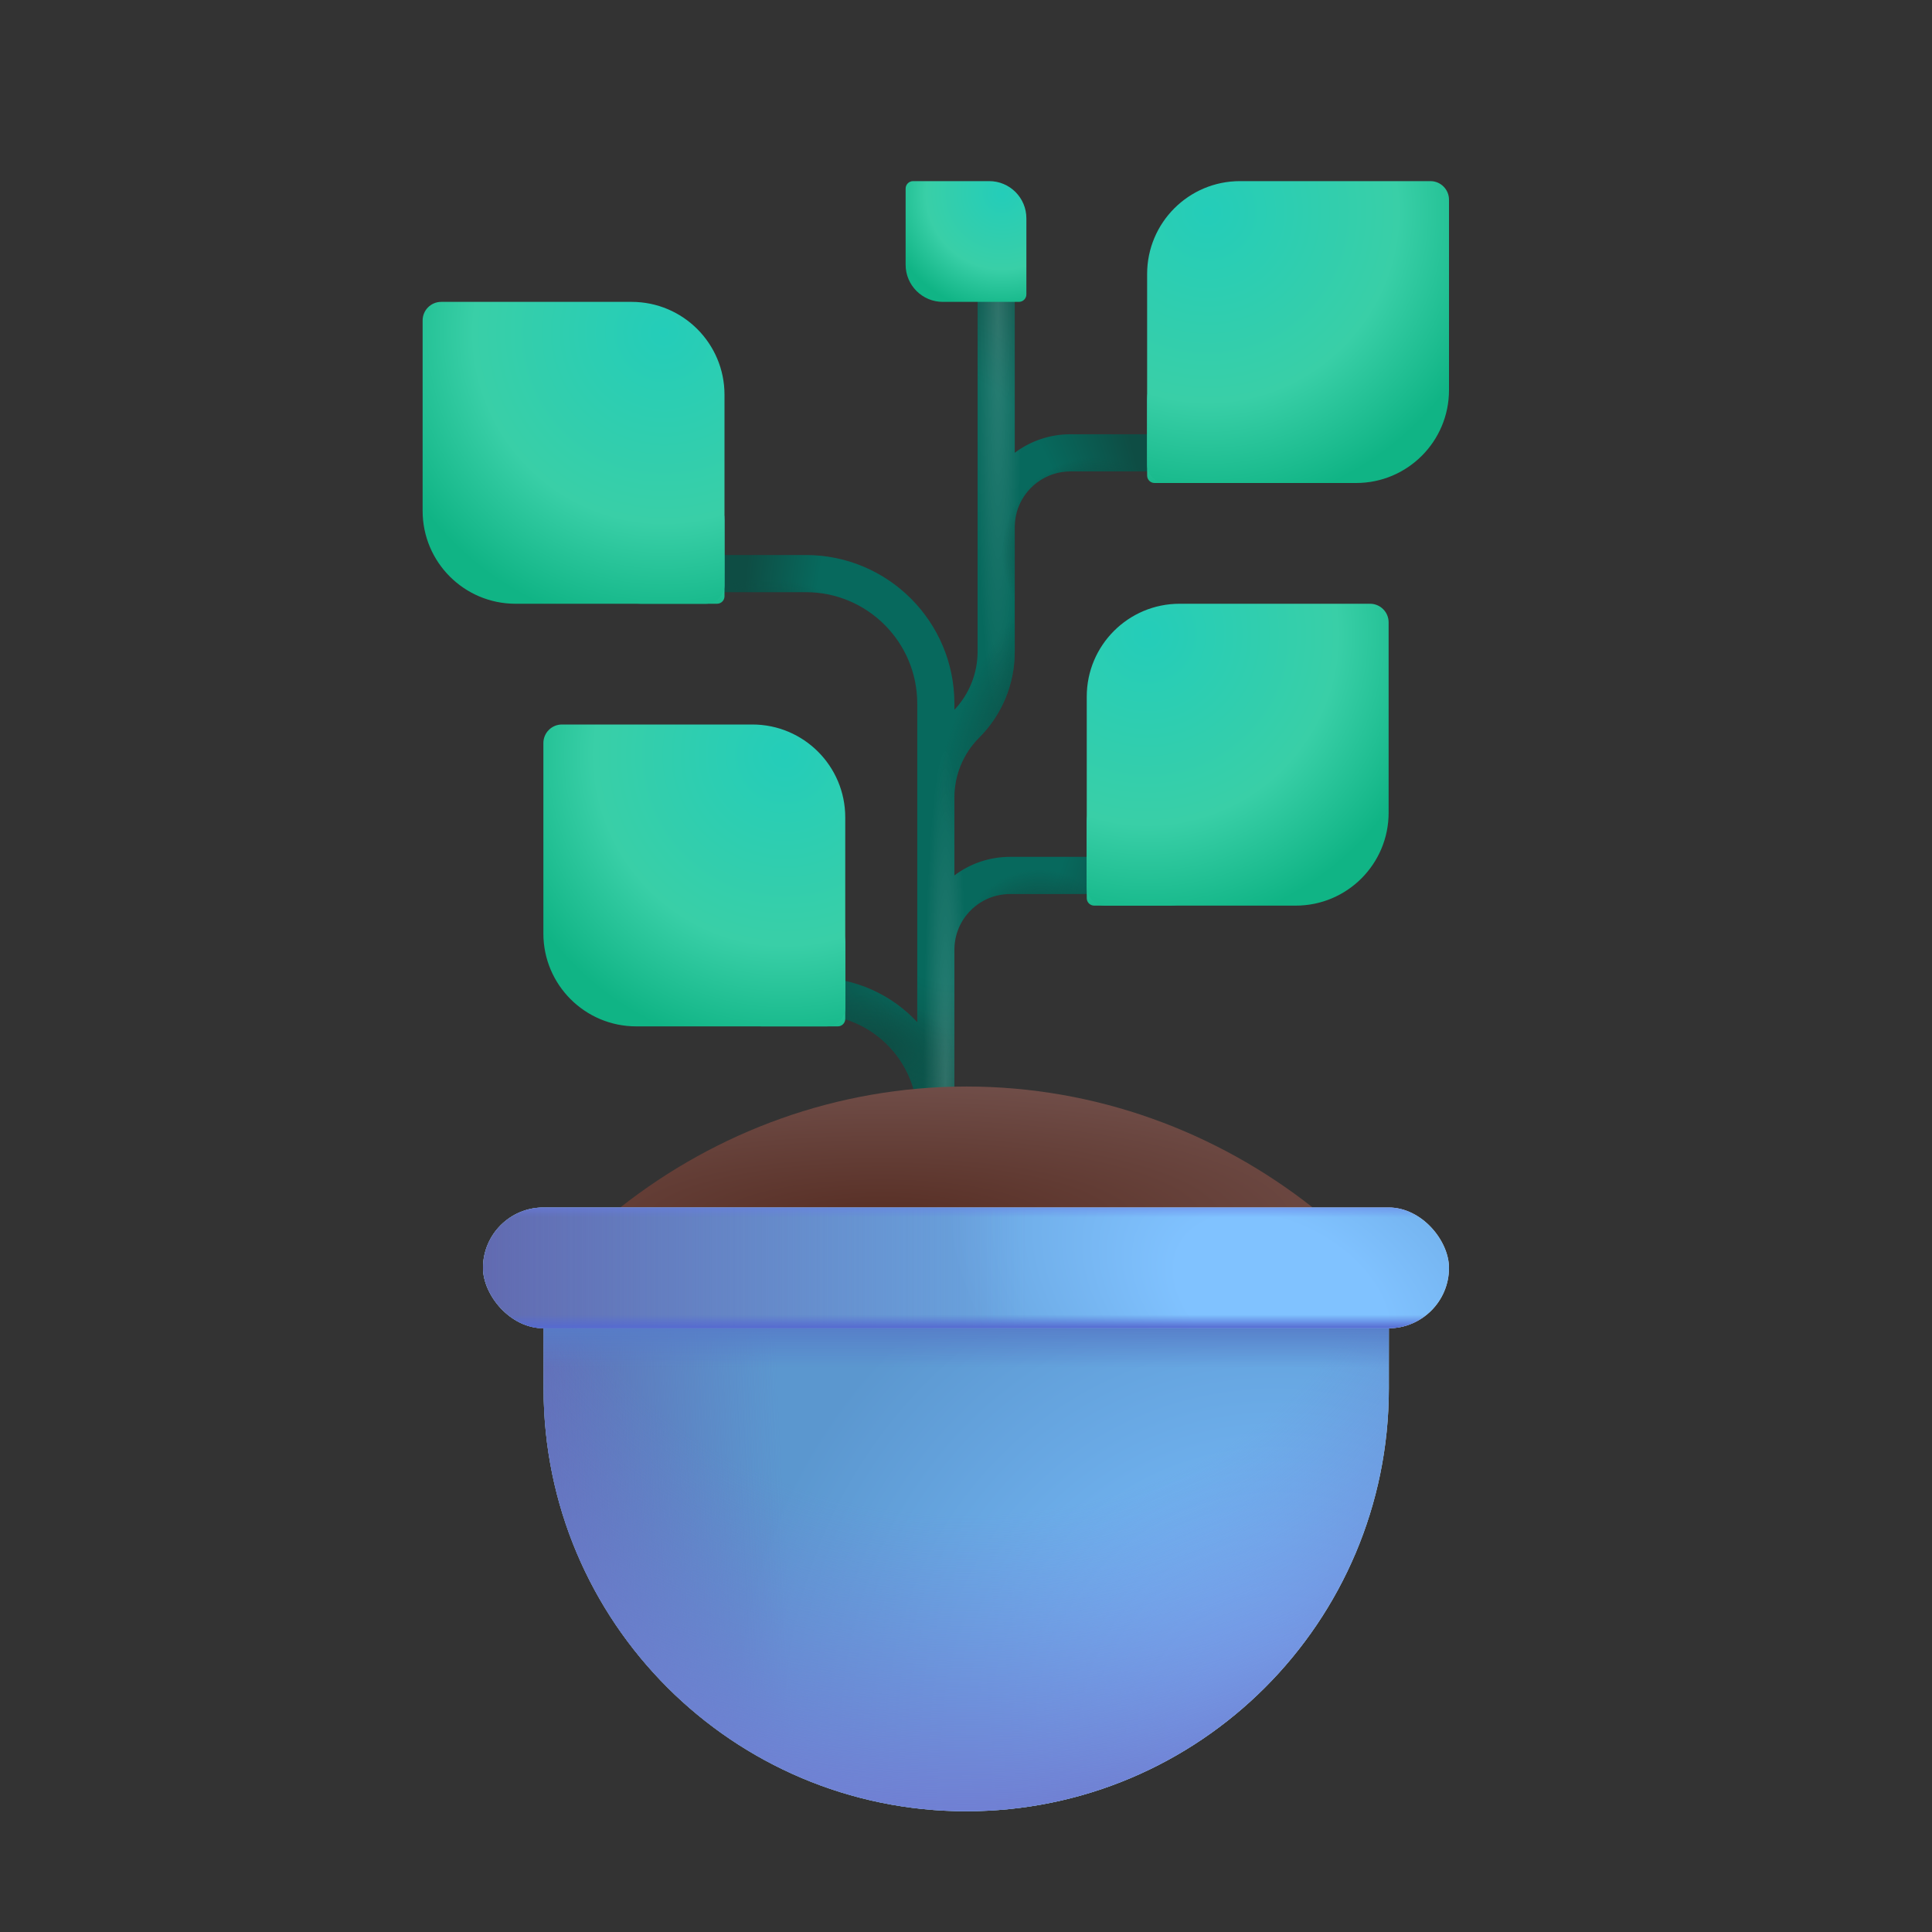 <svg viewBox="0 0 52 52" fill="none" xmlns="http://www.w3.org/2000/svg">
<rect x="0" y="0" width="52" height="52" fill="#333333" stroke="none"/>
<path fill-rule="evenodd" clip-rule="evenodd" d="M26.812 6C27.089 6 27.312 6.224 27.312 6.5V12.187C27.73 11.873 28.25 11.688 28.812 11.688H32.5C32.776 11.688 33 11.911 33 12.188C33 12.464 32.776 12.688 32.5 12.688H28.812C27.984 12.688 27.312 13.359 27.312 14.188V16.25V17.538C27.312 18.407 26.968 19.24 26.354 19.854C25.927 20.28 25.688 20.858 25.688 21.462V21.938V23.562C26.105 23.248 26.625 23.062 27.188 23.062H30.875C31.151 23.062 31.375 23.286 31.375 23.562C31.375 23.839 31.151 24.062 30.875 24.062H27.188C26.359 24.062 25.688 24.734 25.688 25.562V27.625V30.062C25.688 30.339 25.464 30.562 25.188 30.562C24.911 30.562 24.688 30.339 24.688 30.062C24.688 28.544 23.456 27.312 21.938 27.312V26.312C23.024 26.312 24.003 26.775 24.688 27.513V25.562V21.938V21.462V18.938C24.688 17.281 23.344 15.938 21.688 15.938H18.688C18.411 15.938 18.188 15.714 18.188 15.438C18.188 15.161 18.411 14.938 18.688 14.938H21.688C23.897 14.938 25.688 16.728 25.688 18.938V19.104C26.088 18.682 26.312 18.122 26.312 17.538V16.25V14.188V6.5C26.312 6.224 26.536 6 26.812 6Z" fill="url(#paint0_radial_1055_271813)"/>
<path fill-rule="evenodd" clip-rule="evenodd" d="M26.812 6C27.089 6 27.312 6.224 27.312 6.5V12.187C27.73 11.873 28.25 11.688 28.812 11.688H32.5C32.776 11.688 33 11.911 33 12.188C33 12.464 32.776 12.688 32.5 12.688H28.812C27.984 12.688 27.312 13.359 27.312 14.188V16.25V17.538C27.312 18.407 26.968 19.24 26.354 19.854C25.927 20.28 25.688 20.858 25.688 21.462V21.938V23.562C26.105 23.248 26.625 23.062 27.188 23.062H30.875C31.151 23.062 31.375 23.286 31.375 23.562C31.375 23.839 31.151 24.062 30.875 24.062H27.188C26.359 24.062 25.688 24.734 25.688 25.562V27.625V30.062C25.688 30.339 25.464 30.562 25.188 30.562C24.911 30.562 24.688 30.339 24.688 30.062C24.688 28.544 23.456 27.312 21.938 27.312V26.312C23.024 26.312 24.003 26.775 24.688 27.513V25.562V21.938V21.462V18.938C24.688 17.281 23.344 15.938 21.688 15.938H18.688C18.411 15.938 18.188 15.714 18.188 15.438C18.188 15.161 18.411 14.938 18.688 14.938H21.688C23.897 14.938 25.688 16.728 25.688 18.938V19.104C26.088 18.682 26.312 18.122 26.312 17.538V16.25V14.188V6.5C26.312 6.224 26.536 6 26.812 6Z" fill="url(#paint1_radial_1055_271813)"/>
<path fill-rule="evenodd" clip-rule="evenodd" d="M26.812 6C27.089 6 27.312 6.224 27.312 6.5V12.187C27.73 11.873 28.25 11.688 28.812 11.688H32.5C32.776 11.688 33 11.911 33 12.188C33 12.464 32.776 12.688 32.5 12.688H28.812C27.984 12.688 27.312 13.359 27.312 14.188V16.25V17.538C27.312 18.407 26.968 19.24 26.354 19.854C25.927 20.28 25.688 20.858 25.688 21.462V21.938V23.562C26.105 23.248 26.625 23.062 27.188 23.062H30.875C31.151 23.062 31.375 23.286 31.375 23.562C31.375 23.839 31.151 24.062 30.875 24.062H27.188C26.359 24.062 25.688 24.734 25.688 25.562V27.625V30.062C25.688 30.339 25.464 30.562 25.188 30.562C24.911 30.562 24.688 30.339 24.688 30.062C24.688 28.544 23.456 27.312 21.938 27.312V26.312C23.024 26.312 24.003 26.775 24.688 27.513V25.562V21.938V21.462V18.938C24.688 17.281 23.344 15.938 21.688 15.938H18.688C18.411 15.938 18.188 15.714 18.188 15.438C18.188 15.161 18.411 14.938 18.688 14.938H21.688C23.897 14.938 25.688 16.728 25.688 18.938V19.104C26.088 18.682 26.312 18.122 26.312 17.538V16.25V14.188V6.5C26.312 6.224 26.536 6 26.812 6Z" fill="url(#paint2_radial_1055_271813)"/>
<path fill-rule="evenodd" clip-rule="evenodd" d="M26.812 6C27.089 6 27.312 6.224 27.312 6.5V12.187C27.73 11.873 28.25 11.688 28.812 11.688H32.5C32.776 11.688 33 11.911 33 12.188C33 12.464 32.776 12.688 32.5 12.688H28.812C27.984 12.688 27.312 13.359 27.312 14.188V16.25V17.538C27.312 18.407 26.968 19.24 26.354 19.854C25.927 20.28 25.688 20.858 25.688 21.462V21.938V23.562C26.105 23.248 26.625 23.062 27.188 23.062H30.875C31.151 23.062 31.375 23.286 31.375 23.562C31.375 23.839 31.151 24.062 30.875 24.062H27.188C26.359 24.062 25.688 24.734 25.688 25.562V27.625V30.062C25.688 30.339 25.464 30.562 25.188 30.562C24.911 30.562 24.688 30.339 24.688 30.062C24.688 28.544 23.456 27.312 21.938 27.312V26.312C23.024 26.312 24.003 26.775 24.688 27.513V25.562V21.938V21.462V18.938C24.688 17.281 23.344 15.938 21.688 15.938H18.688C18.411 15.938 18.188 15.714 18.188 15.438C18.188 15.161 18.411 14.938 18.688 14.938H21.688C23.897 14.938 25.688 16.728 25.688 18.938V19.104C26.088 18.682 26.312 18.122 26.312 17.538V16.25V14.188V6.5C26.312 6.224 26.536 6 26.812 6Z" fill="url(#paint3_radial_1055_271813)"/>
<path fill-rule="evenodd" clip-rule="evenodd" d="M26.812 6C27.089 6 27.312 6.224 27.312 6.5V12.187C27.73 11.873 28.25 11.688 28.812 11.688H32.5C32.776 11.688 33 11.911 33 12.188C33 12.464 32.776 12.688 32.5 12.688H28.812C27.984 12.688 27.312 13.359 27.312 14.188V16.25V17.538C27.312 18.407 26.968 19.24 26.354 19.854C25.927 20.28 25.688 20.858 25.688 21.462V21.938V23.562C26.105 23.248 26.625 23.062 27.188 23.062H30.875C31.151 23.062 31.375 23.286 31.375 23.562C31.375 23.839 31.151 24.062 30.875 24.062H27.188C26.359 24.062 25.688 24.734 25.688 25.562V27.625V30.062C25.688 30.339 25.464 30.562 25.188 30.562C24.911 30.562 24.688 30.339 24.688 30.062C24.688 28.544 23.456 27.312 21.938 27.312V26.312C23.024 26.312 24.003 26.775 24.688 27.513V25.562V21.938V21.462V18.938C24.688 17.281 23.344 15.938 21.688 15.938H18.688C18.411 15.938 18.188 15.714 18.188 15.438C18.188 15.161 18.411 14.938 18.688 14.938H21.688C23.897 14.938 25.688 16.728 25.688 18.938V19.104C26.088 18.682 26.312 18.122 26.312 17.538V16.25V14.188V6.5C26.312 6.224 26.536 6 26.812 6Z" fill="url(#paint4_radial_1055_271813)"/>
<path fill-rule="evenodd" clip-rule="evenodd" d="M26.812 6C27.089 6 27.312 6.224 27.312 6.5V12.187C27.73 11.873 28.25 11.688 28.812 11.688H32.5C32.776 11.688 33 11.911 33 12.188C33 12.464 32.776 12.688 32.5 12.688H28.812C27.984 12.688 27.312 13.359 27.312 14.188V16.25V17.538C27.312 18.407 26.968 19.24 26.354 19.854C25.927 20.28 25.688 20.858 25.688 21.462V21.938V23.562C26.105 23.248 26.625 23.062 27.188 23.062H30.875C31.151 23.062 31.375 23.286 31.375 23.562C31.375 23.839 31.151 24.062 30.875 24.062H27.188C26.359 24.062 25.688 24.734 25.688 25.562V27.625V30.062C25.688 30.339 25.464 30.562 25.188 30.562C24.911 30.562 24.688 30.339 24.688 30.062C24.688 28.544 23.456 27.312 21.938 27.312V26.312C23.024 26.312 24.003 26.775 24.688 27.513V25.562V21.938V21.462V18.938C24.688 17.281 23.344 15.938 21.688 15.938H18.688C18.411 15.938 18.188 15.714 18.188 15.438C18.188 15.161 18.411 14.938 18.688 14.938H21.688C23.897 14.938 25.688 16.728 25.688 18.938V19.104C26.088 18.682 26.312 18.122 26.312 17.538V16.25V14.188V6.5C26.312 6.224 26.536 6 26.812 6Z" fill="url(#paint5_radial_1055_271813)"/>
<path fill-rule="evenodd" clip-rule="evenodd" d="M26.812 6C27.089 6 27.312 6.224 27.312 6.5V12.187C27.73 11.873 28.25 11.688 28.812 11.688H32.5C32.776 11.688 33 11.911 33 12.188C33 12.464 32.776 12.688 32.5 12.688H28.812C27.984 12.688 27.312 13.359 27.312 14.188V16.25V17.538C27.312 18.407 26.968 19.24 26.354 19.854C25.927 20.28 25.688 20.858 25.688 21.462V21.938V23.562C26.105 23.248 26.625 23.062 27.188 23.062H30.875C31.151 23.062 31.375 23.286 31.375 23.562C31.375 23.839 31.151 24.062 30.875 24.062H27.188C26.359 24.062 25.688 24.734 25.688 25.562V27.625V30.062C25.688 30.339 25.464 30.562 25.188 30.562C24.911 30.562 24.688 30.339 24.688 30.062C24.688 28.544 23.456 27.312 21.938 27.312V26.312C23.024 26.312 24.003 26.775 24.688 27.513V25.562V21.938V21.462V18.938C24.688 17.281 23.344 15.938 21.688 15.938H18.688C18.411 15.938 18.188 15.714 18.188 15.438C18.188 15.161 18.411 14.938 18.688 14.938H21.688C23.897 14.938 25.688 16.728 25.688 18.938V19.104C26.088 18.682 26.312 18.122 26.312 17.538V16.25V14.188V6.5C26.312 6.224 26.536 6 26.812 6Z" fill="url(#paint6_radial_1055_271813)"/>
<path fill-rule="evenodd" clip-rule="evenodd" d="M26.812 6C27.089 6 27.312 6.224 27.312 6.5V12.187C27.73 11.873 28.25 11.688 28.812 11.688H32.5C32.776 11.688 33 11.911 33 12.188C33 12.464 32.776 12.688 32.5 12.688H28.812C27.984 12.688 27.312 13.359 27.312 14.188V16.25V17.538C27.312 18.407 26.968 19.24 26.354 19.854C25.927 20.28 25.688 20.858 25.688 21.462V21.938V23.562C26.105 23.248 26.625 23.062 27.188 23.062H30.875C31.151 23.062 31.375 23.286 31.375 23.562C31.375 23.839 31.151 24.062 30.875 24.062H27.188C26.359 24.062 25.688 24.734 25.688 25.562V27.625V30.062C25.688 30.339 25.464 30.562 25.188 30.562C24.911 30.562 24.688 30.339 24.688 30.062C24.688 28.544 23.456 27.312 21.938 27.312V26.312C23.024 26.312 24.003 26.775 24.688 27.513V25.562V21.938V21.462V18.938C24.688 17.281 23.344 15.938 21.688 15.938H18.688C18.411 15.938 18.188 15.714 18.188 15.438C18.188 15.161 18.411 14.938 18.688 14.938H21.688C23.897 14.938 25.688 16.728 25.688 18.938V19.104C26.088 18.682 26.312 18.122 26.312 17.538V16.25V14.188V6.5C26.312 6.224 26.536 6 26.812 6Z" fill="url(#paint7_radial_1055_271813)"/>
<path d="M35.324 32.494C32.74 30.463 29.506 29.244 26.012 29.244C22.519 29.244 19.285 30.463 16.701 32.494L26.012 35.889L35.324 32.494Z" fill="url(#paint8_radial_1055_271813)"/>
<path d="M14.631 35.75H37.381V37.375C37.381 43.657 32.288 48.75 26.006 48.75C19.724 48.75 14.631 43.657 14.631 37.375V35.75Z" fill="#D9D9D9"/>
<path d="M14.631 35.75H37.381V37.375C37.381 43.657 32.288 48.75 26.006 48.75C19.724 48.75 14.631 43.657 14.631 37.375V35.75Z" fill="url(#paint9_radial_1055_271813)"/>
<path d="M14.631 35.75H37.381V37.375C37.381 43.657 32.288 48.75 26.006 48.75C19.724 48.75 14.631 43.657 14.631 37.375V35.75Z" fill="url(#paint10_linear_1055_271813)"/>
<path d="M14.631 35.75H37.381V37.375C37.381 43.657 32.288 48.75 26.006 48.75C19.724 48.75 14.631 43.657 14.631 37.375V35.75Z" fill="url(#paint11_radial_1055_271813)"/>
<path d="M14.631 35.75H37.381V37.375C37.381 43.657 32.288 48.75 26.006 48.75C19.724 48.75 14.631 43.657 14.631 37.375V35.75Z" fill="url(#paint12_linear_1055_271813)"/>
<rect x="13" y="32.5" width="26" height="3.25" rx="1.625" fill="#D9D9D9"/>
<rect x="13" y="32.5" width="26" height="3.25" rx="1.625" fill="url(#paint13_radial_1055_271813)"/>
<rect x="13" y="32.5" width="26" height="3.25" rx="1.625" fill="url(#paint14_linear_1055_271813)"/>
<rect x="13" y="32.5" width="26" height="3.25" rx="1.625" fill="url(#paint15_linear_1055_271813)"/>
<rect x="13" y="32.5" width="26" height="3.25" rx="1.625" fill="url(#paint16_linear_1055_271813)"/>
<path d="M19.5 24.575C19.5 24.465 19.59 24.375 19.7 24.375H21.75C22.302 24.375 22.75 24.823 22.75 25.375V27.425C22.75 27.535 22.66 27.625 22.55 27.625H20.5C19.948 27.625 19.5 27.177 19.5 26.625V24.575Z" fill="url(#paint17_radial_1055_271813)"/>
<path d="M16.25 13.2C16.25 13.089 16.34 13 16.45 13H18.5C19.052 13 19.5 13.448 19.5 14V16.05C19.5 16.16 19.41 16.25 19.3 16.25H17.25C16.698 16.25 16.25 15.802 16.25 15.25V13.2Z" fill="url(#paint18_radial_1055_271813)"/>
<path d="M24.375 5.075C24.375 4.965 24.465 4.875 24.575 4.875H26.625C27.177 4.875 27.625 5.323 27.625 5.875V7.925C27.625 8.035 27.535 8.125 27.425 8.125H25.375C24.823 8.125 24.375 7.677 24.375 7.125V5.075Z" fill="url(#paint19_radial_1055_271813)"/>
<path d="M34.125 9.95C34.125 9.84 34.035 9.75 33.925 9.75H31.875C31.323 9.75 30.875 10.198 30.875 10.75V12.8C30.875 12.911 30.965 13 31.075 13H33.125C33.677 13 34.125 12.552 34.125 12V9.95Z" fill="url(#paint20_radial_1055_271813)"/>
<path d="M32.5 21.325C32.5 21.215 32.41 21.125 32.3 21.125H30.25C29.698 21.125 29.25 21.573 29.25 22.125V24.175C29.25 24.285 29.34 24.375 29.45 24.375H31.5C32.052 24.375 32.5 23.927 32.5 23.375V21.325Z" fill="url(#paint21_radial_1055_271813)"/>
<path d="M14.625 20C14.625 19.724 14.849 19.5 15.125 19.5H20.25C21.631 19.5 22.75 20.619 22.75 22V27.125C22.75 27.401 22.526 27.625 22.25 27.625H17.125C15.744 27.625 14.625 26.506 14.625 25.125V20Z" fill="url(#paint22_radial_1055_271813)"/>
<path d="M11.375 8.625C11.375 8.349 11.599 8.125 11.875 8.125H17C18.381 8.125 19.5 9.244 19.5 10.625V15.75C19.5 16.026 19.276 16.25 19 16.25H13.875C12.494 16.25 11.375 15.131 11.375 13.75V8.625Z" fill="url(#paint23_radial_1055_271813)"/>
<path d="M39 5.375C39 5.099 38.776 4.875 38.5 4.875H33.375C31.994 4.875 30.875 5.994 30.875 7.375V12.5C30.875 12.776 31.099 13 31.375 13H36.5C37.881 13 39 11.881 39 10.5V5.375Z" fill="url(#paint24_radial_1055_271813)"/>
<path d="M37.375 16.75C37.375 16.474 37.151 16.25 36.875 16.25H31.75C30.369 16.25 29.25 17.369 29.25 18.75V23.875C29.25 24.151 29.474 24.375 29.75 24.375H34.875C36.256 24.375 37.375 23.256 37.375 21.875V16.75Z" fill="url(#paint25_radial_1055_271813)"/>
<defs>
<radialGradient id="paint0_radial_1055_271813" cx="0" cy="0" r="1" gradientUnits="userSpaceOnUse" gradientTransform="translate(25.594 18.281) rotate(90) scale(12.281 5.687)">
<stop offset="0.663" stop-color="#07695D"/>
<stop offset="1" stop-color="#0E4D44"/>
</radialGradient>
<radialGradient id="paint1_radial_1055_271813" cx="0" cy="0" r="1" gradientUnits="userSpaceOnUse" gradientTransform="translate(26.861 8.327) rotate(90) scale(10.82 0.658)">
<stop stop-color="white" stop-opacity="0.15"/>
<stop offset="1" stop-color="white" stop-opacity="0"/>
</radialGradient>
<radialGradient id="paint2_radial_1055_271813" cx="0" cy="0" r="1" gradientUnits="userSpaceOnUse" gradientTransform="translate(29.541 14.914) rotate(59.17) scale(2.621 2.552)">
<stop offset="0.63" stop-color="#0E4D44"/>
<stop offset="1" stop-color="#0E4D44" stop-opacity="0"/>
</radialGradient>
<radialGradient id="paint3_radial_1055_271813" cx="0" cy="0" r="1" gradientUnits="userSpaceOnUse" gradientTransform="translate(21.233 18.504) rotate(117.778) scale(2.771 3.467)">
<stop offset="0.459" stop-color="#0E4D44"/>
<stop offset="1" stop-color="#0E4D44" stop-opacity="0"/>
</radialGradient>
<radialGradient id="paint4_radial_1055_271813" cx="0" cy="0" r="1" gradientUnits="userSpaceOnUse" gradientTransform="translate(23.62 28.136) rotate(103.457) scale(1.371 2.21)">
<stop stop-color="#0E4D44"/>
<stop offset="1" stop-color="#0E4D44" stop-opacity="0"/>
</radialGradient>
<radialGradient id="paint5_radial_1055_271813" cx="0" cy="0" r="1" gradientUnits="userSpaceOnUse" gradientTransform="translate(28.054 25.635) rotate(57.334) scale(2.261 2.181)">
<stop offset="0.451" stop-color="#0E4D44"/>
<stop offset="1" stop-color="#0E4D44" stop-opacity="0"/>
</radialGradient>
<radialGradient id="paint6_radial_1055_271813" cx="0" cy="0" r="1" gradientUnits="userSpaceOnUse" gradientTransform="translate(28.03 18.752) rotate(30.334) scale(1.863 4.513)">
<stop stop-color="#0E4D44"/>
<stop offset="1" stop-color="#0E4D44" stop-opacity="0"/>
</radialGradient>
<radialGradient id="paint7_radial_1055_271813" cx="0" cy="0" r="1" gradientUnits="userSpaceOnUse" gradientTransform="translate(25.448 29.027) rotate(90) scale(8.914 0.592)">
<stop stop-color="white" stop-opacity="0.15"/>
<stop offset="1" stop-color="white" stop-opacity="0"/>
</radialGradient>
<radialGradient id="paint8_radial_1055_271813" cx="0" cy="0" r="1" gradientUnits="userSpaceOnUse" gradientTransform="translate(23.726 32.859) rotate(-90) scale(3.861 15.443)">
<stop stop-color="#572E24"/>
<stop offset="1" stop-color="#714F4A"/>
</radialGradient>
<radialGradient id="paint9_radial_1055_271813" cx="0" cy="0" r="1" gradientUnits="userSpaceOnUse" gradientTransform="translate(34.525 46.862) rotate(-132.14) scale(14.986 14.735)">
<stop offset="0.171" stop-color="#7ABFFF"/>
<stop offset="1" stop-color="#5B97CF"/>
</radialGradient>
<linearGradient id="paint10_linear_1055_271813" x1="13.755" y1="42.867" x2="21.182" y2="42.52" gradientUnits="userSpaceOnUse">
<stop stop-color="#6067B1"/>
<stop offset="1" stop-color="#6067B1" stop-opacity="0"/>
</linearGradient>
<radialGradient id="paint11_radial_1055_271813" cx="0" cy="0" r="1" gradientUnits="userSpaceOnUse" gradientTransform="translate(26.006 32.5) rotate(90) scale(16.25 21.786)">
<stop offset="0.509" stop-color="#7080D3" stop-opacity="0"/>
<stop offset="1" stop-color="#7080D3"/>
</radialGradient>
<linearGradient id="paint12_linear_1055_271813" x1="26.006" y1="35.594" x2="26.006" y2="36.818" gradientUnits="userSpaceOnUse">
<stop stop-color="#567CC8"/>
<stop offset="1" stop-color="#567CC8" stop-opacity="0"/>
</linearGradient>
<radialGradient id="paint13_radial_1055_271813" cx="0" cy="0" r="1" gradientUnits="userSpaceOnUse" gradientTransform="translate(34.519 34.991) rotate(-151.523) scale(9.692 6.313)">
<stop offset="0.313" stop-color="#80C2FF"/>
<stop offset="1" stop-color="#69A6E0"/>
</radialGradient>
<linearGradient id="paint14_linear_1055_271813" x1="12.175" y1="35.75" x2="27.613" y2="35.75" gradientUnits="userSpaceOnUse">
<stop stop-color="#6167AE"/>
<stop offset="1" stop-color="#6167AE" stop-opacity="0"/>
</linearGradient>
<linearGradient id="paint15_linear_1055_271813" x1="26" y1="35.385" x2="26" y2="35.75" gradientUnits="userSpaceOnUse">
<stop stop-color="#556AD1" stop-opacity="0"/>
<stop offset="1" stop-color="#556AD1"/>
</linearGradient>
<linearGradient id="paint16_linear_1055_271813" x1="26" y1="32.239" x2="26" y2="32.76" gradientUnits="userSpaceOnUse">
<stop stop-color="#687DE6"/>
<stop offset="1" stop-color="#687DE6" stop-opacity="0"/>
</linearGradient>
<radialGradient id="paint17_radial_1055_271813" cx="0" cy="0" r="1" gradientUnits="userSpaceOnUse" gradientTransform="translate(22.1 24.7) rotate(135) scale(3.217)">
<stop stop-color="#24CDB9"/>
<stop offset="0.638" stop-color="#39CFA7"/>
<stop offset="1" stop-color="#10B485"/>
</radialGradient>
<radialGradient id="paint18_radial_1055_271813" cx="0" cy="0" r="1" gradientUnits="userSpaceOnUse" gradientTransform="translate(18.85 13.325) rotate(135) scale(3.217)">
<stop stop-color="#24CDB9"/>
<stop offset="0.638" stop-color="#39CFA7"/>
<stop offset="1" stop-color="#10B485"/>
</radialGradient>
<radialGradient id="paint19_radial_1055_271813" cx="0" cy="0" r="1" gradientUnits="userSpaceOnUse" gradientTransform="translate(26.975 5.2) rotate(135) scale(3.217)">
<stop stop-color="#24CDB9"/>
<stop offset="0.638" stop-color="#39CFA7"/>
<stop offset="1" stop-color="#10B485"/>
</radialGradient>
<radialGradient id="paint20_radial_1055_271813" cx="0" cy="0" r="1" gradientUnits="userSpaceOnUse" gradientTransform="translate(31.525 10.075) rotate(45) scale(3.217)">
<stop stop-color="#24CDB9"/>
<stop offset="0.638" stop-color="#39CFA7"/>
<stop offset="1" stop-color="#10B485"/>
</radialGradient>
<radialGradient id="paint21_radial_1055_271813" cx="0" cy="0" r="1" gradientUnits="userSpaceOnUse" gradientTransform="translate(29.9 21.45) rotate(45) scale(3.217)">
<stop stop-color="#24CDB9"/>
<stop offset="0.638" stop-color="#39CFA7"/>
<stop offset="1" stop-color="#10B485"/>
</radialGradient>
<radialGradient id="paint22_radial_1055_271813" cx="0" cy="0" r="1" gradientUnits="userSpaceOnUse" gradientTransform="translate(21.125 20.312) rotate(135) scale(8.043)">
<stop stop-color="#24CDB9"/>
<stop offset="0.638" stop-color="#39CFA7"/>
<stop offset="1" stop-color="#10B485"/>
</radialGradient>
<radialGradient id="paint23_radial_1055_271813" cx="0" cy="0" r="1" gradientUnits="userSpaceOnUse" gradientTransform="translate(17.875 8.938) rotate(135) scale(8.043)">
<stop stop-color="#24CDB9"/>
<stop offset="0.638" stop-color="#39CFA7"/>
<stop offset="1" stop-color="#10B485"/>
</radialGradient>
<radialGradient id="paint24_radial_1055_271813" cx="0" cy="0" r="1" gradientUnits="userSpaceOnUse" gradientTransform="translate(32.5 5.688) rotate(45) scale(8.043)">
<stop stop-color="#24CDB9"/>
<stop offset="0.638" stop-color="#39CFA7"/>
<stop offset="1" stop-color="#10B485"/>
</radialGradient>
<radialGradient id="paint25_radial_1055_271813" cx="0" cy="0" r="1" gradientUnits="userSpaceOnUse" gradientTransform="translate(30.875 17.062) rotate(45) scale(8.043)">
<stop stop-color="#24CDB9"/>
<stop offset="0.638" stop-color="#39CFA7"/>
<stop offset="1" stop-color="#10B485"/>
</radialGradient>
</defs>
</svg>
